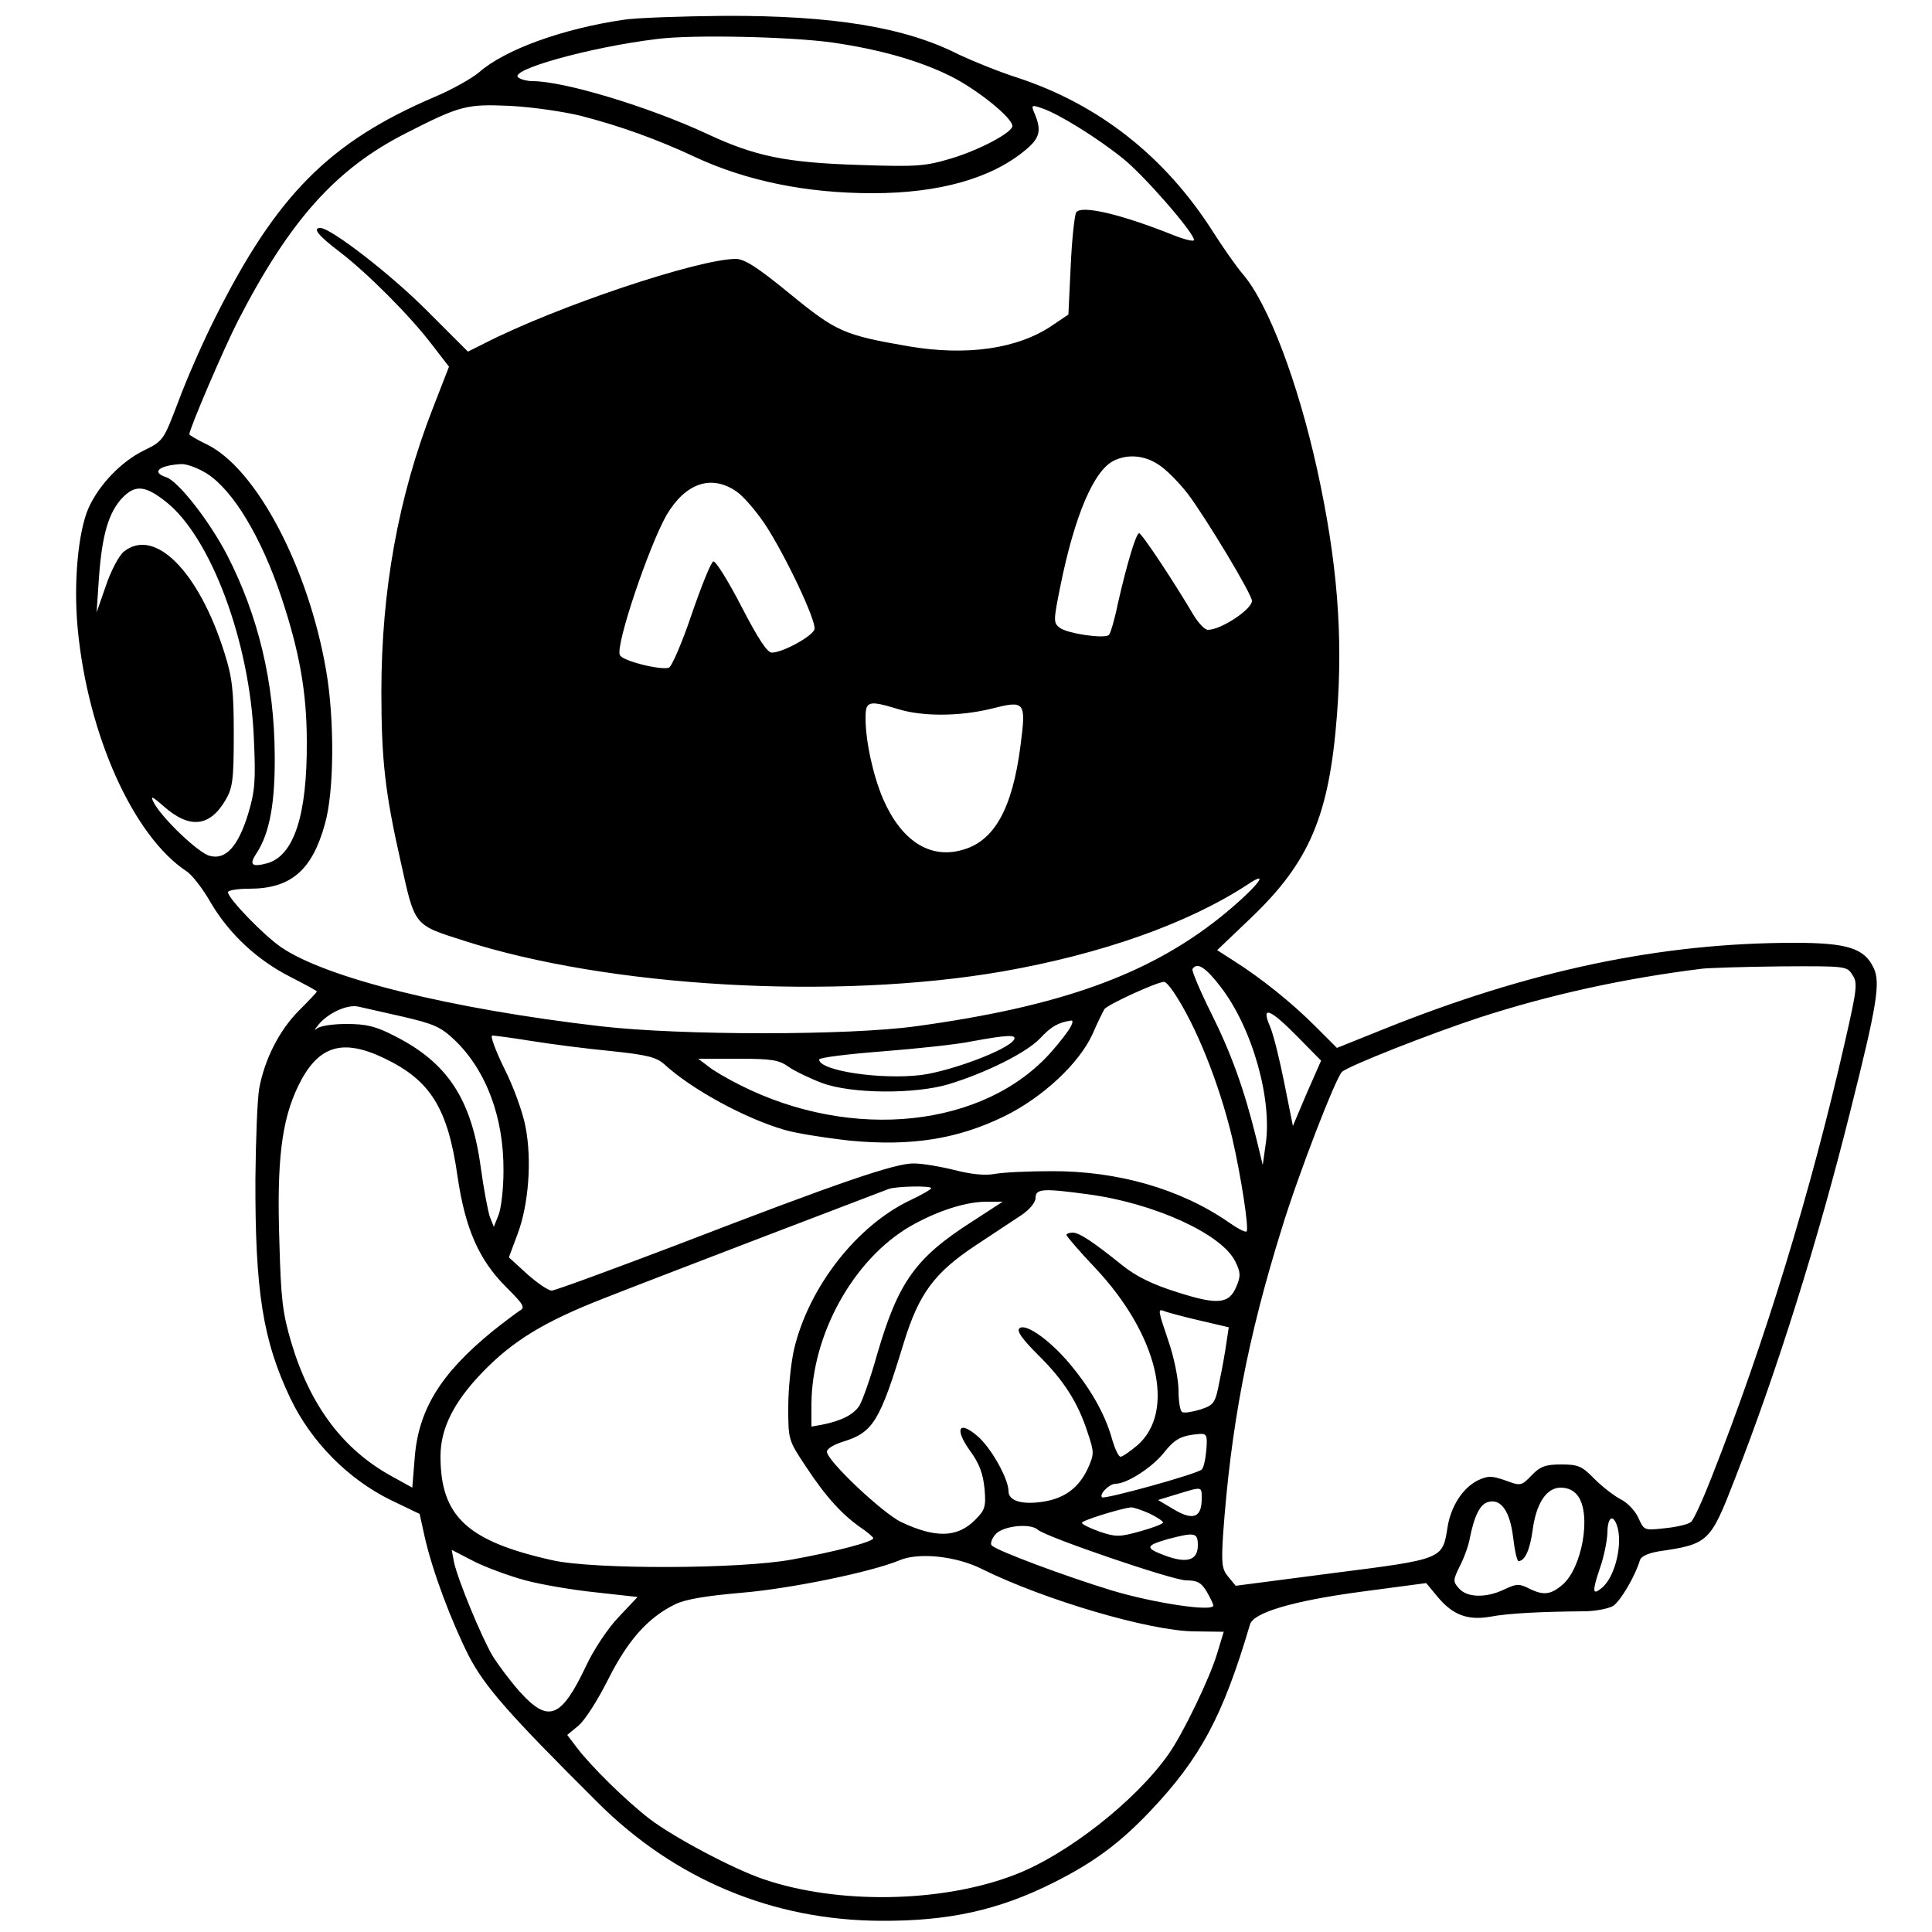 <?xml version="1.0" standalone="no"?>
<!DOCTYPE svg PUBLIC "-//W3C//DTD SVG 20010904//EN"
 "http://www.w3.org/TR/2001/REC-SVG-20010904/DTD/svg10.dtd">
<svg version="1.0" xmlns="http://www.w3.org/2000/svg"
 width="500pt" height="500pt" viewBox="0 0 500 500"
 preserveAspectRatio="xMidYMid meet">

<g transform="translate(0,500) scale(0.1,-0.1)"
fill="#000000" stroke="none">
<path d="M1615 4949 c-158 -23 -308 -77 -375 -136 -19 -16 -72 -46 -118 -65
-270 -116 -406 -253 -564 -568 -32 -63 -75 -161 -96 -218 -39 -102 -39 -103
-90 -128 -59 -29 -116 -89 -143 -149 -27 -62 -39 -194 -28 -311 26 -276 144
-538 282 -629 14 -9 42 -45 63 -82 48 -81 120 -148 207 -192 37 -19 67 -35 67
-37 0 -2 -21 -24 -46 -49 -51 -51 -89 -126 -103 -201 -5 -27 -9 -132 -10 -234
-1 -291 19 -419 91 -570 54 -112 149 -208 259 -262 l75 -36 13 -59 c20 -89 69
-219 114 -308 42 -81 104 -151 333 -379 200 -200 454 -306 734 -307 174 -1
303 27 445 98 106 53 173 103 251 185 131 138 189 247 259 484 9 31 113 61
283 84 l173 23 29 -35 c40 -48 78 -62 137 -52 47 9 132 13 242 14 30 0 64 7
76 14 19 13 57 77 69 118 3 10 20 18 48 23 130 19 134 23 198 188 107 273 216
619 299 953 69 274 78 331 60 369 -24 51 -68 65 -205 65 -346 0 -685 -71
-1067 -225 l-117 -47 -57 57 c-61 61 -141 125 -211 169 l-42 27 87 83 c152
145 203 265 223 525 16 208 1 397 -51 635 -50 227 -127 431 -193 507 -17 20
-52 70 -78 111 -124 194 -295 328 -505 397 -50 16 -118 44 -152 60 -139 71
-326 101 -606 100 -110 -1 -227 -5 -260 -10z m539 -59 c124 -18 225 -47 306
-87 70 -35 160 -108 160 -129 0 -17 -85 -62 -158 -84 -67 -20 -88 -22 -235
-17 -193 6 -272 22 -398 81 -151 70 -369 136 -451 136 -13 0 -29 4 -36 9 -30
19 184 79 358 100 91 12 346 6 454 -9z m-650 -190 c101 -26 198 -61 294 -106
133 -62 288 -94 460 -94 172 0 307 38 395 111 39 32 44 52 22 101 -6 16 -4 17
24 7 43 -15 141 -76 207 -129 54 -43 184 -192 184 -211 0 -5 -24 1 -52 12
-140 56 -241 79 -253 59 -4 -7 -11 -69 -14 -138 l-6 -126 -40 -27 c-90 -62
-223 -81 -375 -55 -166 29 -185 37 -305 135 -84 69 -117 90 -140 91 -97 0
-465 -123 -652 -219 l-42 -21 -108 108 c-94 94 -247 212 -274 212 -21 0 -5
-20 49 -61 71 -54 183 -166 240 -241 l44 -57 -42 -108 c-89 -228 -133 -471
-133 -733 0 -179 10 -263 50 -440 37 -167 33 -163 162 -204 375 -121 963 -155
1396 -80 256 45 480 124 634 225 66 44 17 -14 -71 -85 -187 -149 -415 -231
-788 -282 -174 -24 -607 -24 -815 0 -389 45 -712 125 -828 205 -45 31 -137
126 -137 142 0 5 25 9 55 9 108 0 163 48 196 168 24 84 25 270 3 397 -46 267
-181 523 -309 585 -25 12 -45 24 -45 26 0 14 90 224 126 294 134 260 253 393
434 485 141 72 157 76 270 71 58 -3 140 -15 184 -26z m1492 -901 c19 -11 54
-46 78 -77 48 -64 166 -260 166 -277 0 -22 -80 -75 -114 -75 -8 0 -24 17 -37
38 -50 85 -134 212 -141 212 -8 0 -32 -81 -55 -182 -8 -40 -19 -77 -23 -81
-10 -11 -106 3 -127 18 -17 13 -17 18 1 107 37 184 87 301 139 326 35 17 77
14 113 -9z m-2460 -25 c68 -44 140 -164 192 -319 47 -141 66 -247 66 -375 1
-189 -33 -294 -102 -314 -41 -11 -48 -4 -28 26 34 52 48 130 47 253 -1 190
-43 363 -124 520 -46 88 -126 190 -157 200 -40 13 -18 31 40 34 15 0 44 -11
66 -25z m1370 -46 c18 -12 51 -51 74 -85 53 -81 132 -248 128 -271 -3 -17 -80
-60 -110 -61 -12 -1 -36 36 -79 119 -34 66 -67 119 -73 117 -6 -2 -31 -64 -56
-137 -25 -74 -52 -136 -59 -138 -22 -7 -122 18 -127 33 -11 27 76 283 121 362
49 83 116 106 181 61z m-1476 -27 c116 -92 217 -363 227 -612 5 -110 3 -136
-15 -196 -26 -84 -58 -119 -99 -108 -29 7 -121 95 -144 136 -11 21 -7 20 25
-8 67 -59 119 -53 160 17 18 31 21 52 21 170 0 113 -4 147 -24 210 -66 211
-181 327 -261 262 -12 -10 -33 -49 -46 -88 l-24 -69 6 89 c8 112 25 170 61
208 33 34 59 32 113 -11z m1894 -536 c64 -20 161 -19 242 1 87 22 90 19 75
-96 -21 -163 -68 -248 -152 -270 -83 -23 -156 24 -203 131 -26 60 -46 150 -46
211 0 44 8 46 84 23z m835 -719 c82 -106 135 -293 116 -411 l-7 -50 -17 70
c-31 125 -64 218 -117 324 -29 58 -50 109 -48 113 12 19 34 5 73 -46z m1635
31 c14 -20 12 -36 -19 -172 -88 -387 -207 -777 -345 -1127 -23 -59 -47 -112
-54 -117 -7 -6 -37 -13 -67 -16 -54 -6 -54 -6 -69 27 -8 18 -29 40 -46 48 -17
9 -47 32 -68 53 -32 33 -42 37 -86 37 -40 0 -54 -5 -76 -28 -27 -28 -29 -28
-69 -13 -35 12 -44 12 -70 0 -39 -19 -71 -68 -79 -123 -13 -81 -11 -81 -295
-117 l-253 -33 -19 23 c-17 20 -18 35 -14 105 20 284 64 514 152 796 43 141
140 391 156 406 16 15 226 98 357 141 182 59 373 101 575 126 17 2 108 5 202
6 169 1 173 1 187 -22z m-1757 -44 c58 -86 118 -236 152 -378 23 -100 44 -236
37 -242 -3 -3 -24 8 -48 25 -125 86 -288 132 -458 131 -58 0 -123 -3 -145 -7
-26 -5 -62 -1 -105 10 -36 9 -83 17 -105 17 -47 1 -191 -48 -611 -210 -171
-65 -318 -119 -326 -119 -9 0 -37 19 -64 43 l-47 43 22 59 c29 76 38 192 21
279 -7 37 -31 104 -55 151 -23 47 -37 85 -31 85 6 0 52 -6 101 -14 50 -8 142
-20 205 -26 96 -10 119 -16 140 -35 70 -64 207 -139 310 -169 30 -9 107 -21
170 -28 158 -15 278 4 399 63 100 49 195 138 229 214 12 28 26 56 30 63 6 11
132 69 154 71 4 1 15 -11 25 -26z m-1995 -64 c81 -19 98 -26 135 -61 82 -79
127 -201 126 -338 0 -47 -6 -98 -13 -115 l-12 -30 -10 25 c-5 14 -16 72 -24
130 -24 176 -86 270 -223 339 -48 25 -73 31 -124 31 -36 0 -69 -5 -77 -12 -8
-7 -6 -2 5 11 25 30 74 52 102 46 12 -3 63 -14 115 -26z m2315 -51 l62 -63
-37 -84 -36 -85 -22 110 c-12 60 -28 126 -37 147 -24 55 -2 48 70 -25z m-586
25 c-5 -10 -27 -39 -50 -65 -173 -196 -515 -233 -806 -86 -32 16 -70 38 -83
49 l-25 19 103 0 c87 0 106 -3 131 -21 16 -11 55 -30 87 -42 76 -28 239 -29
327 -3 98 30 202 82 237 119 29 31 47 41 81 46 4 0 3 -7 -2 -16z m-147 -34
c-16 -26 -160 -80 -239 -91 -106 -13 -265 11 -265 40 0 5 73 14 163 21 89 7
194 18 232 26 92 17 118 18 109 4z m-1629 -48 c119 -57 164 -129 189 -305 20
-136 55 -216 126 -287 45 -45 50 -53 35 -61 -9 -6 -40 -29 -70 -53 -135 -110
-193 -204 -202 -331 l-6 -74 -56 31 c-124 69 -208 181 -257 344 -23 78 -27
114 -31 262 -7 210 6 313 48 401 51 106 114 126 224 73z m1415 -336 c0 -3 -24
-17 -54 -31 -139 -66 -263 -225 -301 -386 -8 -35 -15 -102 -15 -149 0 -85 0
-86 46 -155 52 -79 94 -124 141 -157 18 -12 33 -25 33 -28 0 -9 -99 -35 -210
-55 -134 -25 -513 -26 -620 -2 -220 49 -290 113 -290 269 0 72 34 140 108 217
79 82 161 132 315 192 116 46 697 268 737 283 19 7 110 9 110 2z m407 -16
c171 -23 346 -103 380 -174 14 -28 14 -38 3 -64 -19 -46 -48 -49 -154 -15 -64
20 -106 41 -141 69 -77 62 -112 85 -129 85 -9 0 -16 -3 -16 -6 0 -3 33 -42 74
-85 162 -172 210 -371 110 -459 -19 -16 -39 -30 -44 -30 -5 0 -14 19 -21 42
-16 60 -50 124 -102 188 -53 67 -123 118 -139 102 -7 -7 7 -27 49 -69 66 -65
103 -123 128 -201 17 -51 17 -55 0 -93 -23 -49 -59 -76 -113 -85 -56 -9 -92 1
-92 27 0 32 -46 114 -81 143 -48 41 -59 18 -19 -38 25 -34 34 -60 38 -99 4
-47 1 -55 -24 -80 -46 -47 -103 -48 -192 -6 -49 24 -192 159 -192 182 0 8 19
19 42 26 78 24 95 53 157 256 39 127 79 181 186 252 44 29 97 64 118 78 22 15
37 33 37 45 0 24 20 25 137 9z m-299 -69 c-149 -95 -193 -157 -248 -345 -17
-61 -38 -120 -46 -133 -15 -23 -46 -39 -96 -49 l-28 -5 0 58 c1 180 108 374
255 460 68 39 141 63 195 64 l45 0 -77 -50z m585 -257 l77 -18 -6 -40 c-3 -22
-11 -67 -18 -100 -11 -57 -14 -61 -50 -73 -21 -6 -42 -10 -47 -6 -5 3 -9 28
-9 55 0 28 -11 84 -25 125 -29 86 -29 87 -12 81 6 -3 47 -14 90 -24z m19 -335
c-2 -24 -7 -47 -12 -51 -9 -11 -252 -78 -258 -72 -8 8 19 35 35 35 29 0 93 41
124 79 30 38 46 46 94 50 18 1 20 -4 17 -41z m-12 -127 c0 -48 -22 -57 -71
-28 l-42 25 49 15 c66 20 64 21 64 -12z m974 7 c35 -49 10 -186 -40 -229 -30
-26 -49 -28 -83 -12 -29 15 -35 15 -67 0 -47 -23 -97 -22 -118 2 -16 18 -16
21 2 58 11 21 23 54 26 73 12 59 27 88 48 93 33 9 56 -25 64 -92 4 -34 10 -61
14 -61 16 0 29 28 36 77 9 72 36 113 73 113 20 0 35 -8 45 -22z m-1109 -45
c19 -9 35 -20 35 -23 0 -4 -27 -14 -59 -23 -54 -15 -63 -15 -105 -1 -25 9 -46
19 -46 23 0 6 96 36 127 40 7 0 28 -7 48 -16z m1209 -29 c17 -45 -3 -134 -38
-163 -25 -21 -26 -11 -6 49 11 30 19 72 20 93 0 38 13 50 24 21z m-1498 -13
c19 -18 349 -131 384 -131 29 0 39 -6 53 -29 9 -16 17 -32 17 -36 0 -17 -153
6 -263 39 -121 37 -295 102 -310 116 -5 4 -1 17 9 29 19 22 90 30 110 12z
m414 -40 c0 -40 -29 -48 -87 -26 -50 19 -49 25 10 42 69 18 77 17 77 -16z
m-1740 -91 c41 -11 123 -25 182 -31 l108 -12 -49 -52 c-28 -29 -65 -85 -84
-126 -65 -137 -98 -149 -172 -67 -25 28 -57 71 -71 94 -29 50 -89 195 -99 241
l-6 32 58 -30 c32 -16 92 -38 133 -49z m1180 30 c161 -80 435 -161 551 -162
l76 -1 -17 -56 c-19 -64 -89 -209 -126 -261 -85 -121 -264 -261 -398 -312
-189 -73 -459 -77 -651 -11 -79 27 -231 108 -293 155 -61 47 -150 134 -189
185 l-25 33 29 24 c17 14 51 68 77 120 51 101 102 159 173 194 26 13 80 22
173 30 129 11 336 54 408 84 49 21 146 11 212 -22z"/>
</g>
</svg>
